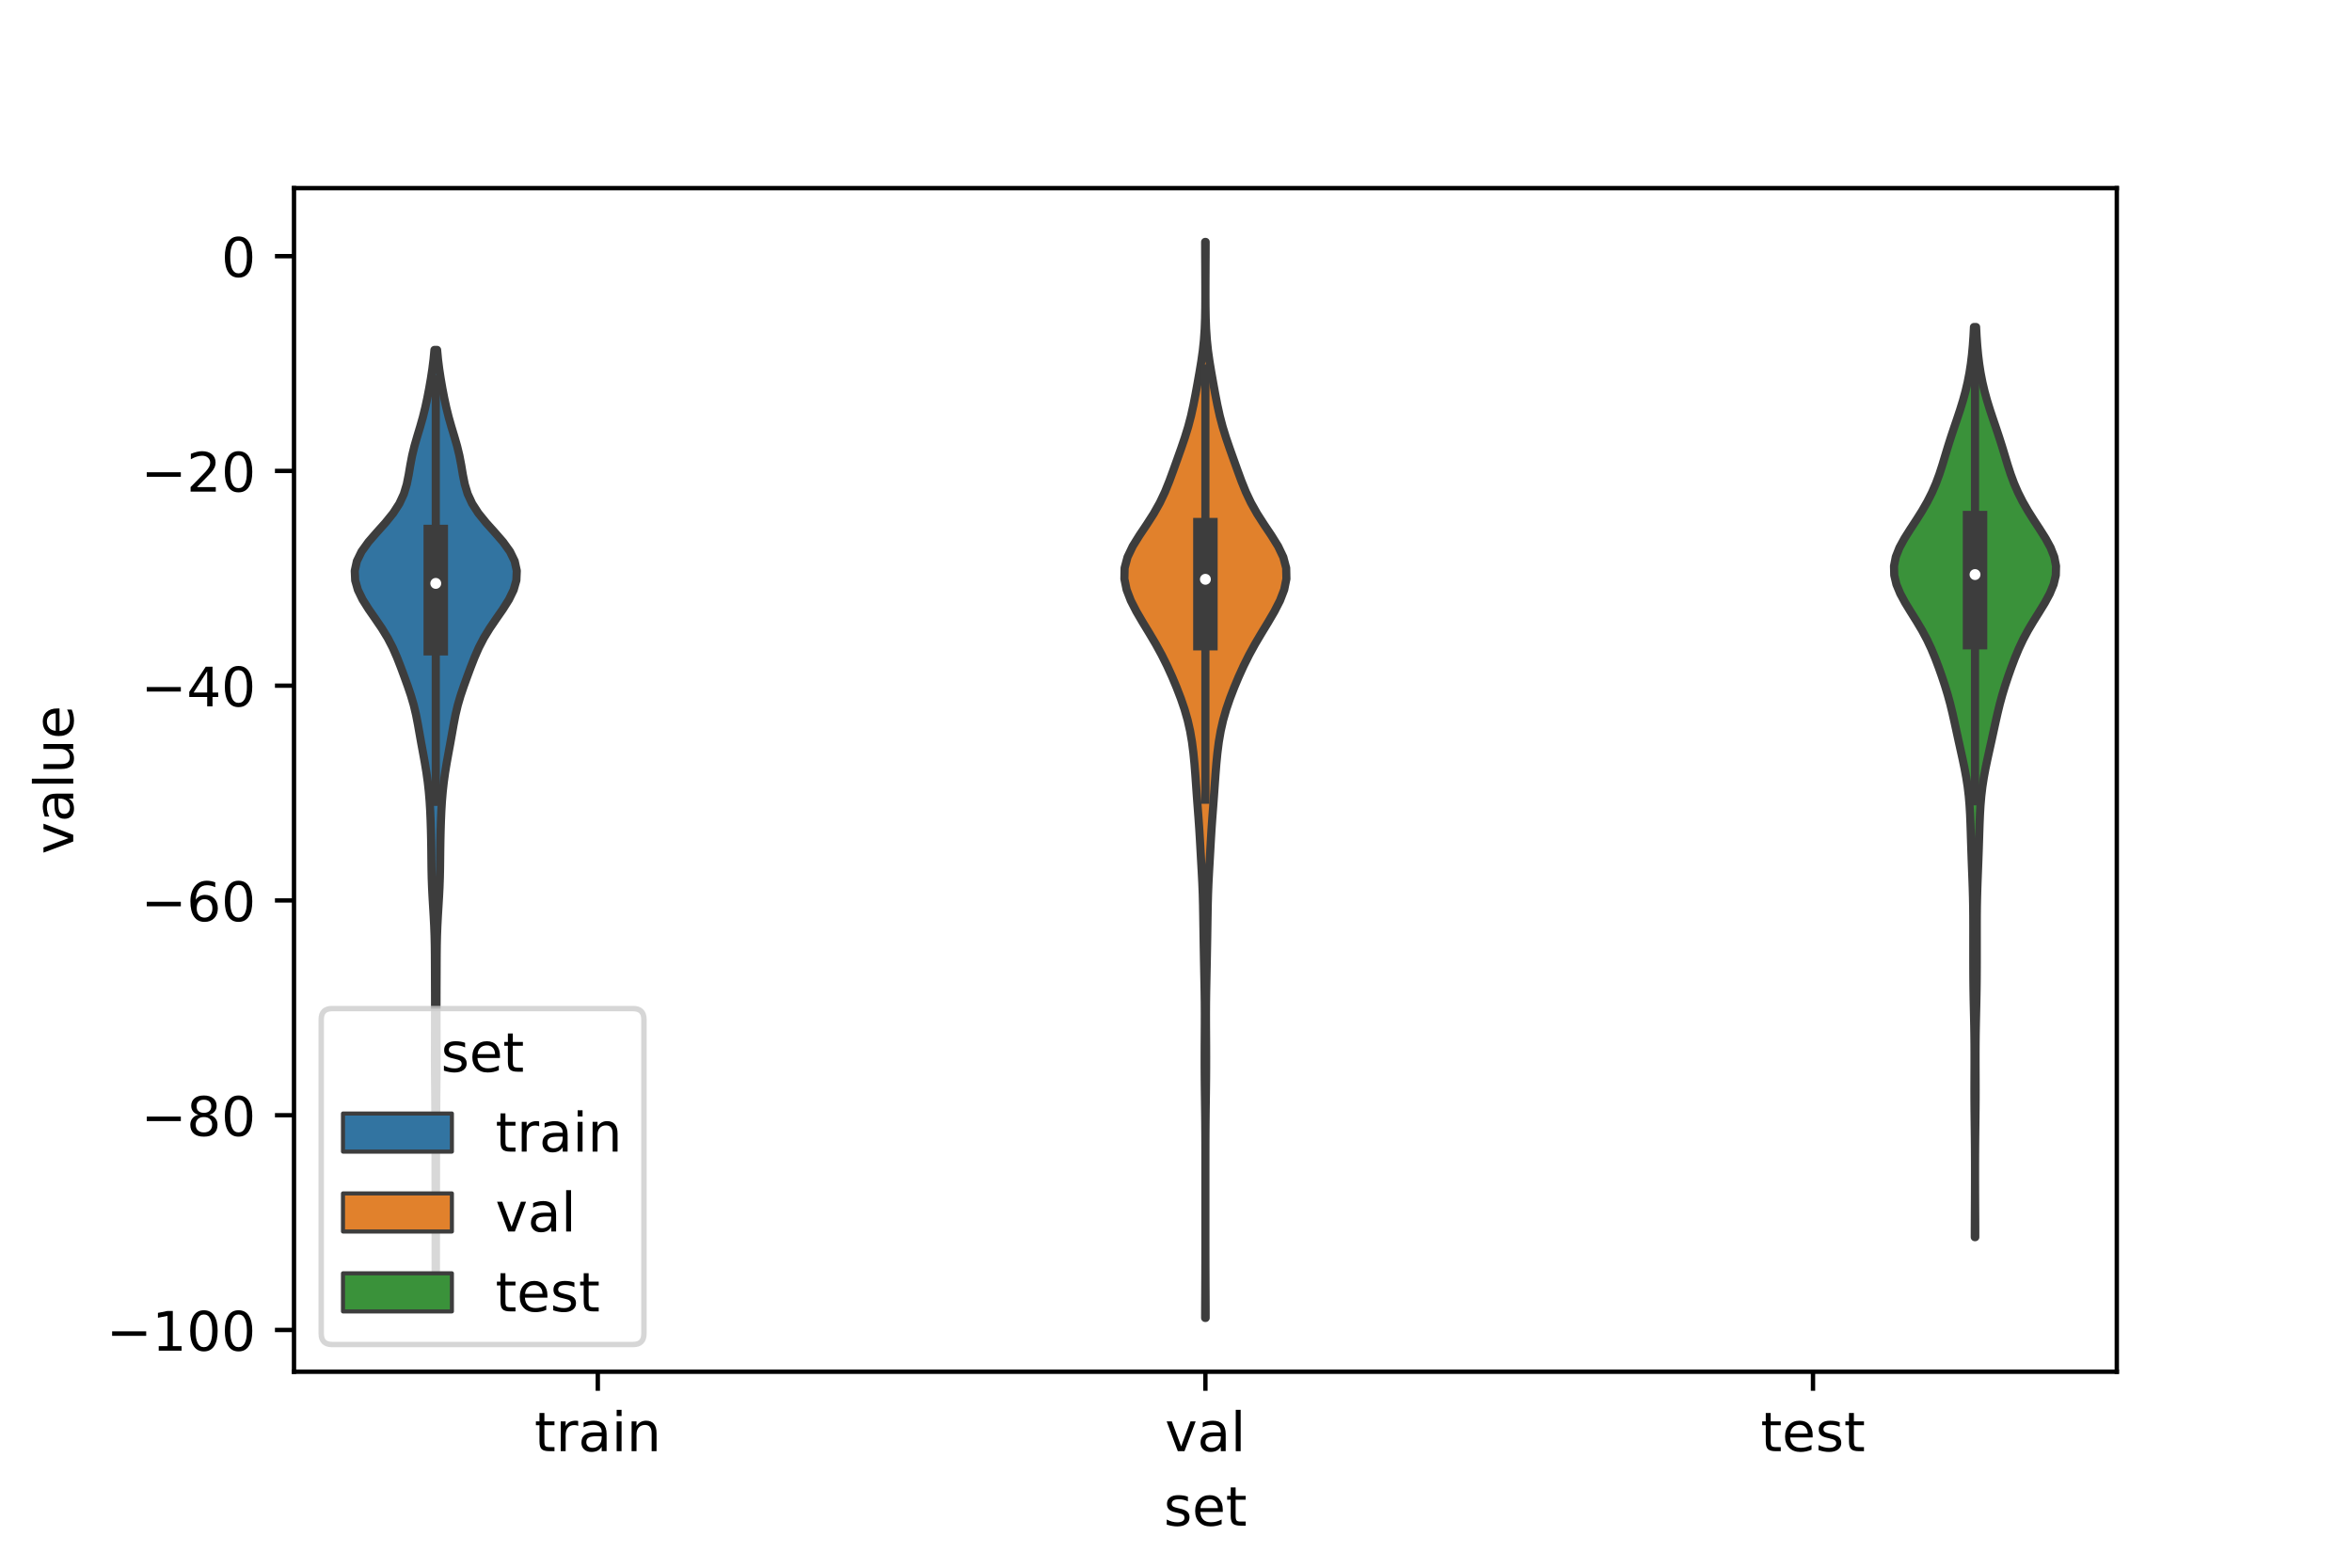 <?xml version="1.0" encoding="utf-8" standalone="no"?>
<!DOCTYPE svg PUBLIC "-//W3C//DTD SVG 1.1//EN"
  "http://www.w3.org/Graphics/SVG/1.1/DTD/svg11.dtd">
<!-- Created with matplotlib (https://matplotlib.org/) -->
<svg height="288pt" version="1.1" viewBox="0 0 432 288" width="432pt" xmlns="http://www.w3.org/2000/svg" xmlns:xlink="http://www.w3.org/1999/xlink">
 <defs>
  <style type="text/css">*{stroke-linecap:butt;stroke-linejoin:round;}</style>
 </defs>
 <g id="figure_1">
  <g id="patch_1">
   <path d="M 0 288 
L 432 288 
L 432 0 
L 0 0 
z
" style="fill:#ffffff;"/>
  </g>
  <g id="axes_1">
   <g id="patch_2">
    <path d="M 54 252 
L 388.8 252 
L 388.8 34.56 
L 54 34.56 
z
" style="fill:#ffffff;"/>
   </g>
   <g id="PolyCollection_1">
    <defs>
     <path d="M 80.059 -49.1 
L 80.021 -49.1 
L 80.02 -50.863 
L 80.018 -52.627 
L 80.015 -54.391 
L 80.011 -56.155 
L 80.007 -57.919 
L 80.007 -59.682 
L 80.01 -61.446 
L 80.015 -63.21 
L 80.017 -64.974 
L 80.014 -66.738 
L 80.007 -68.501 
L 79.999 -70.265 
L 79.994 -72.029 
L 79.992 -73.793 
L 79.993 -75.557 
L 79.994 -77.32 
L 79.989 -79.084 
L 79.98 -80.848 
L 79.968 -82.612 
L 79.956 -84.376 
L 79.943 -86.139 
L 79.928 -87.903 
L 79.911 -89.667 
L 79.896 -91.431 
L 79.889 -93.195 
L 79.891 -94.958 
L 79.897 -96.722 
L 79.903 -98.486 
L 79.906 -100.25 
L 79.908 -102.013 
L 79.908 -103.777 
L 79.905 -105.541 
L 79.898 -107.305 
L 79.89 -109.069 
L 79.884 -110.832 
L 79.875 -112.596 
L 79.856 -114.36 
L 79.815 -116.124 
L 79.748 -117.888 
L 79.657 -119.651 
L 79.552 -121.415 
L 79.447 -123.179 
L 79.357 -124.943 
L 79.293 -126.707 
L 79.255 -128.47 
L 79.234 -130.234 
L 79.215 -131.998 
L 79.187 -133.762 
L 79.146 -135.526 
L 79.09 -137.289 
L 79.015 -139.053 
L 78.909 -140.817 
L 78.761 -142.581 
L 78.566 -144.345 
L 78.32 -146.108 
L 78.03 -147.872 
L 77.711 -149.636 
L 77.385 -151.4 
L 77.071 -153.163 
L 76.759 -154.927 
L 76.416 -156.691 
L 75.997 -158.455 
L 75.48 -160.219 
L 74.884 -161.982 
L 74.246 -163.746 
L 73.59 -165.51 
L 72.9 -167.274 
L 72.125 -169.038 
L 71.212 -170.801 
L 70.135 -172.565 
L 68.933 -174.329 
L 67.707 -176.093 
L 66.597 -177.857 
L 65.739 -179.62 
L 65.238 -181.384 
L 65.16 -183.148 
L 65.547 -184.912 
L 66.406 -186.676 
L 67.677 -188.439 
L 69.212 -190.203 
L 70.795 -191.967 
L 72.223 -193.731 
L 73.363 -195.495 
L 74.177 -197.258 
L 74.711 -199.022 
L 75.067 -200.786 
L 75.363 -202.55 
L 75.7 -204.313 
L 76.129 -206.077 
L 76.639 -207.841 
L 77.172 -209.605 
L 77.67 -211.369 
L 78.108 -213.132 
L 78.489 -214.896 
L 78.829 -216.66 
L 79.135 -218.424 
L 79.404 -220.188 
L 79.627 -221.951 
L 79.795 -223.715 
L 80.285 -223.715 
L 80.285 -223.715 
L 80.453 -221.951 
L 80.676 -220.188 
L 80.945 -218.424 
L 81.251 -216.66 
L 81.591 -214.896 
L 81.972 -213.132 
L 82.41 -211.369 
L 82.908 -209.605 
L 83.441 -207.841 
L 83.951 -206.077 
L 84.38 -204.313 
L 84.717 -202.55 
L 85.013 -200.786 
L 85.369 -199.022 
L 85.903 -197.258 
L 86.717 -195.495 
L 87.857 -193.731 
L 89.285 -191.967 
L 90.868 -190.203 
L 92.403 -188.439 
L 93.674 -186.676 
L 94.533 -184.912 
L 94.92 -183.148 
L 94.842 -181.384 
L 94.341 -179.62 
L 93.483 -177.857 
L 92.373 -176.093 
L 91.147 -174.329 
L 89.945 -172.565 
L 88.868 -170.801 
L 87.955 -169.038 
L 87.18 -167.274 
L 86.49 -165.51 
L 85.834 -163.746 
L 85.196 -161.982 
L 84.6 -160.219 
L 84.083 -158.455 
L 83.664 -156.691 
L 83.321 -154.927 
L 83.009 -153.163 
L 82.695 -151.4 
L 82.369 -149.636 
L 82.05 -147.872 
L 81.76 -146.108 
L 81.514 -144.345 
L 81.319 -142.581 
L 81.171 -140.817 
L 81.065 -139.053 
L 80.99 -137.289 
L 80.934 -135.526 
L 80.893 -133.762 
L 80.865 -131.998 
L 80.846 -130.234 
L 80.825 -128.47 
L 80.787 -126.707 
L 80.723 -124.943 
L 80.633 -123.179 
L 80.528 -121.415 
L 80.423 -119.651 
L 80.332 -117.888 
L 80.265 -116.124 
L 80.224 -114.36 
L 80.205 -112.596 
L 80.196 -110.832 
L 80.19 -109.069 
L 80.182 -107.305 
L 80.175 -105.541 
L 80.172 -103.777 
L 80.172 -102.013 
L 80.174 -100.25 
L 80.177 -98.486 
L 80.183 -96.722 
L 80.189 -94.958 
L 80.191 -93.195 
L 80.184 -91.431 
L 80.169 -89.667 
L 80.152 -87.903 
L 80.137 -86.139 
L 80.124 -84.376 
L 80.112 -82.612 
L 80.1 -80.848 
L 80.091 -79.084 
L 80.086 -77.32 
L 80.087 -75.557 
L 80.088 -73.793 
L 80.086 -72.029 
L 80.081 -70.265 
L 80.073 -68.501 
L 80.066 -66.738 
L 80.063 -64.974 
L 80.065 -63.21 
L 80.07 -61.446 
L 80.073 -59.682 
L 80.073 -57.919 
L 80.069 -56.155 
L 80.065 -54.391 
L 80.062 -52.627 
L 80.06 -50.863 
L 80.059 -49.1 
z
" id="m4ecce76f46" style="stroke:#3d3d3d;stroke-width:1.5;"/>
    </defs>
    <g clip-path="url(#pe519d56ead)">
     <use style="fill:#3274a1;stroke:#3d3d3d;stroke-width:1.5;" x="0" xlink:href="#m4ecce76f46" y="288"/>
    </g>
   </g>
   <g id="PolyCollection_2">
    <defs>
     <path d="M 221.445 -45.884 
L 221.355 -45.884 
L 221.358 -47.88 
L 221.368 -49.877 
L 221.379 -51.874 
L 221.388 -53.87 
L 221.394 -55.867 
L 221.398 -57.864 
L 221.399 -59.86 
L 221.4 -61.857 
L 221.4 -63.854 
L 221.4 -65.851 
L 221.4 -67.847 
L 221.4 -69.844 
L 221.4 -71.841 
L 221.399 -73.837 
L 221.398 -75.834 
L 221.395 -77.831 
L 221.387 -79.827 
L 221.373 -81.824 
L 221.352 -83.821 
L 221.326 -85.818 
L 221.299 -87.814 
L 221.278 -89.811 
L 221.266 -91.808 
L 221.263 -93.804 
L 221.268 -95.801 
L 221.279 -97.798 
L 221.291 -99.794 
L 221.295 -101.791 
L 221.284 -103.788 
L 221.256 -105.784 
L 221.218 -107.781 
L 221.177 -109.778 
L 221.138 -111.775 
L 221.101 -113.771 
L 221.066 -115.768 
L 221.034 -117.765 
L 221.003 -119.761 
L 220.968 -121.758 
L 220.915 -123.755 
L 220.835 -125.751 
L 220.732 -127.748 
L 220.618 -129.745 
L 220.505 -131.741 
L 220.392 -133.738 
L 220.27 -135.735 
L 220.13 -137.732 
L 219.979 -139.728 
L 219.83 -141.725 
L 219.688 -143.722 
L 219.546 -145.718 
L 219.387 -147.715 
L 219.191 -149.712 
L 218.936 -151.708 
L 218.594 -153.705 
L 218.142 -155.702 
L 217.568 -157.699 
L 216.885 -159.695 
L 216.117 -161.692 
L 215.281 -163.689 
L 214.374 -165.685 
L 213.379 -167.682 
L 212.285 -169.679 
L 211.104 -171.675 
L 209.888 -173.672 
L 208.72 -175.669 
L 207.698 -177.665 
L 206.929 -179.662 
L 206.52 -181.659 
L 206.563 -183.656 
L 207.092 -185.652 
L 208.047 -187.649 
L 209.286 -189.646 
L 210.626 -191.642 
L 211.907 -193.639 
L 213.031 -195.636 
L 213.976 -197.632 
L 214.782 -199.629 
L 215.516 -201.626 
L 216.231 -203.622 
L 216.942 -205.619 
L 217.624 -207.616 
L 218.239 -209.613 
L 218.764 -211.609 
L 219.205 -213.606 
L 219.593 -215.603 
L 219.958 -217.599 
L 220.312 -219.596 
L 220.643 -221.593 
L 220.925 -223.589 
L 221.134 -225.586 
L 221.269 -227.583 
L 221.343 -229.58 
L 221.377 -231.576 
L 221.388 -233.573 
L 221.386 -235.57 
L 221.378 -237.566 
L 221.368 -239.563 
L 221.358 -241.56 
L 221.355 -243.556 
L 221.445 -243.556 
L 221.445 -243.556 
L 221.442 -241.56 
L 221.432 -239.563 
L 221.422 -237.566 
L 221.414 -235.57 
L 221.412 -233.573 
L 221.423 -231.576 
L 221.457 -229.58 
L 221.531 -227.583 
L 221.666 -225.586 
L 221.875 -223.589 
L 222.157 -221.593 
L 222.488 -219.596 
L 222.842 -217.599 
L 223.207 -215.603 
L 223.595 -213.606 
L 224.036 -211.609 
L 224.561 -209.613 
L 225.176 -207.616 
L 225.858 -205.619 
L 226.569 -203.622 
L 227.284 -201.626 
L 228.018 -199.629 
L 228.824 -197.632 
L 229.769 -195.636 
L 230.893 -193.639 
L 232.174 -191.642 
L 233.514 -189.646 
L 234.753 -187.649 
L 235.708 -185.652 
L 236.237 -183.656 
L 236.28 -181.659 
L 235.871 -179.662 
L 235.102 -177.665 
L 234.08 -175.669 
L 232.912 -173.672 
L 231.696 -171.675 
L 230.515 -169.679 
L 229.421 -167.682 
L 228.426 -165.685 
L 227.519 -163.689 
L 226.683 -161.692 
L 225.915 -159.695 
L 225.232 -157.699 
L 224.658 -155.702 
L 224.206 -153.705 
L 223.864 -151.708 
L 223.609 -149.712 
L 223.413 -147.715 
L 223.254 -145.718 
L 223.112 -143.722 
L 222.97 -141.725 
L 222.821 -139.728 
L 222.67 -137.732 
L 222.53 -135.735 
L 222.408 -133.738 
L 222.295 -131.741 
L 222.182 -129.745 
L 222.068 -127.748 
L 221.965 -125.751 
L 221.885 -123.755 
L 221.832 -121.758 
L 221.797 -119.761 
L 221.766 -117.765 
L 221.734 -115.768 
L 221.699 -113.771 
L 221.662 -111.775 
L 221.623 -109.778 
L 221.582 -107.781 
L 221.544 -105.784 
L 221.516 -103.788 
L 221.505 -101.791 
L 221.509 -99.794 
L 221.521 -97.798 
L 221.532 -95.801 
L 221.537 -93.804 
L 221.534 -91.808 
L 221.522 -89.811 
L 221.501 -87.814 
L 221.474 -85.818 
L 221.448 -83.821 
L 221.427 -81.824 
L 221.413 -79.827 
L 221.405 -77.831 
L 221.402 -75.834 
L 221.401 -73.837 
L 221.4 -71.841 
L 221.4 -69.844 
L 221.4 -67.847 
L 221.4 -65.851 
L 221.4 -63.854 
L 221.4 -61.857 
L 221.401 -59.86 
L 221.402 -57.864 
L 221.406 -55.867 
L 221.412 -53.87 
L 221.421 -51.874 
L 221.432 -49.877 
L 221.442 -47.88 
L 221.445 -45.884 
z
" id="m92829f8b0b" style="stroke:#3d3d3d;stroke-width:1.5;"/>
    </defs>
    <g clip-path="url(#pe519d56ead)">
     <use style="fill:#e1812c;stroke:#3d3d3d;stroke-width:1.5;" x="0" xlink:href="#m92829f8b0b" y="288"/>
    </g>
   </g>
   <g id="PolyCollection_3">
    <defs>
     <path d="M 362.805 -60.724 
L 362.715 -60.724 
L 362.717 -62.413 
L 362.724 -64.101 
L 362.733 -65.79 
L 362.742 -67.479 
L 362.749 -69.168 
L 362.754 -70.857 
L 362.755 -72.546 
L 362.754 -74.235 
L 362.748 -75.924 
L 362.738 -77.612 
L 362.723 -79.301 
L 362.704 -80.99 
L 362.684 -82.679 
L 362.666 -84.368 
L 362.655 -86.057 
L 362.651 -87.746 
L 362.655 -89.435 
L 362.661 -91.124 
L 362.666 -92.812 
L 362.667 -94.501 
L 362.659 -96.19 
L 362.642 -97.879 
L 362.614 -99.568 
L 362.578 -101.257 
L 362.539 -102.946 
L 362.503 -104.635 
L 362.474 -106.323 
L 362.454 -108.012 
L 362.444 -109.701 
L 362.439 -111.39 
L 362.438 -113.079 
L 362.439 -114.768 
L 362.441 -116.457 
L 362.441 -118.146 
L 362.435 -119.834 
L 362.417 -121.523 
L 362.383 -123.212 
L 362.335 -124.901 
L 362.275 -126.59 
L 362.21 -128.279 
L 362.146 -129.968 
L 362.086 -131.657 
L 362.031 -133.346 
L 361.978 -135.034 
L 361.921 -136.723 
L 361.851 -138.412 
L 361.752 -140.101 
L 361.608 -141.79 
L 361.408 -143.479 
L 361.147 -145.168 
L 360.832 -146.857 
L 360.48 -148.545 
L 360.108 -150.234 
L 359.733 -151.923 
L 359.364 -153.612 
L 358.997 -155.301 
L 358.617 -156.99 
L 358.205 -158.679 
L 357.744 -160.368 
L 357.23 -162.056 
L 356.669 -163.745 
L 356.071 -165.434 
L 355.432 -167.123 
L 354.731 -168.812 
L 353.938 -170.501 
L 353.034 -172.19 
L 352.029 -173.879 
L 350.971 -175.567 
L 349.938 -177.256 
L 349.025 -178.945 
L 348.325 -180.634 
L 347.924 -182.323 
L 347.88 -184.012 
L 348.21 -185.701 
L 348.877 -187.39 
L 349.799 -189.079 
L 350.865 -190.767 
L 351.971 -192.456 
L 353.035 -194.145 
L 354.006 -195.834 
L 354.86 -197.523 
L 355.593 -199.212 
L 356.218 -200.901 
L 356.766 -202.59 
L 357.276 -204.278 
L 357.787 -205.967 
L 358.323 -207.656 
L 358.886 -209.345 
L 359.46 -211.034 
L 360.022 -212.723 
L 360.544 -214.412 
L 361.008 -216.101 
L 361.405 -217.789 
L 361.733 -219.478 
L 361.995 -221.167 
L 362.199 -222.856 
L 362.356 -224.545 
L 362.475 -226.234 
L 362.564 -227.923 
L 362.956 -227.923 
L 362.956 -227.923 
L 363.045 -226.234 
L 363.164 -224.545 
L 363.321 -222.856 
L 363.525 -221.167 
L 363.787 -219.478 
L 364.115 -217.789 
L 364.512 -216.101 
L 364.976 -214.412 
L 365.498 -212.723 
L 366.06 -211.034 
L 366.634 -209.345 
L 367.197 -207.656 
L 367.733 -205.967 
L 368.244 -204.278 
L 368.754 -202.59 
L 369.302 -200.901 
L 369.927 -199.212 
L 370.66 -197.523 
L 371.514 -195.834 
L 372.485 -194.145 
L 373.549 -192.456 
L 374.655 -190.767 
L 375.721 -189.079 
L 376.643 -187.39 
L 377.31 -185.701 
L 377.64 -184.012 
L 377.596 -182.323 
L 377.195 -180.634 
L 376.495 -178.945 
L 375.582 -177.256 
L 374.549 -175.567 
L 373.491 -173.879 
L 372.486 -172.19 
L 371.582 -170.501 
L 370.789 -168.812 
L 370.088 -167.123 
L 369.449 -165.434 
L 368.851 -163.745 
L 368.29 -162.056 
L 367.776 -160.368 
L 367.315 -158.679 
L 366.903 -156.99 
L 366.523 -155.301 
L 366.156 -153.612 
L 365.787 -151.923 
L 365.412 -150.234 
L 365.04 -148.545 
L 364.688 -146.857 
L 364.373 -145.168 
L 364.112 -143.479 
L 363.912 -141.79 
L 363.768 -140.101 
L 363.669 -138.412 
L 363.599 -136.723 
L 363.542 -135.034 
L 363.489 -133.346 
L 363.434 -131.657 
L 363.374 -129.968 
L 363.31 -128.279 
L 363.245 -126.59 
L 363.185 -124.901 
L 363.137 -123.212 
L 363.103 -121.523 
L 363.085 -119.834 
L 363.079 -118.146 
L 363.079 -116.457 
L 363.081 -114.768 
L 363.082 -113.079 
L 363.081 -111.39 
L 363.076 -109.701 
L 363.066 -108.012 
L 363.046 -106.323 
L 363.017 -104.635 
L 362.981 -102.946 
L 362.942 -101.257 
L 362.906 -99.568 
L 362.878 -97.879 
L 362.861 -96.19 
L 362.853 -94.501 
L 362.854 -92.812 
L 362.859 -91.124 
L 362.865 -89.435 
L 362.869 -87.746 
L 362.865 -86.057 
L 362.854 -84.368 
L 362.836 -82.679 
L 362.816 -80.99 
L 362.797 -79.301 
L 362.782 -77.612 
L 362.772 -75.924 
L 362.766 -74.235 
L 362.765 -72.546 
L 362.766 -70.857 
L 362.771 -69.168 
L 362.778 -67.479 
L 362.787 -65.79 
L 362.796 -64.101 
L 362.803 -62.413 
L 362.805 -60.724 
z
" id="m6da9d72d1d" style="stroke:#3d3d3d;stroke-width:1.5;"/>
    </defs>
    <g clip-path="url(#pe519d56ead)">
     <use style="fill:#3a923a;stroke:#3d3d3d;stroke-width:1.5;" x="0" xlink:href="#m6da9d72d1d" y="288"/>
    </g>
   </g>
   <g id="patch_3">
    <path clip-path="url(#pe519d56ead)" d="M 109.8 47.059 
L 109.8 47.059 
L 109.8 47.059 
L 109.8 47.059 
z
" style="fill:#3274a1;stroke:#3d3d3d;stroke-linejoin:miter;stroke-width:0.75;"/>
   </g>
   <g id="patch_4">
    <path clip-path="url(#pe519d56ead)" d="M 109.8 47.059 
L 109.8 47.059 
L 109.8 47.059 
L 109.8 47.059 
z
" style="fill:#e1812c;stroke:#3d3d3d;stroke-linejoin:miter;stroke-width:0.75;"/>
   </g>
   <g id="patch_5">
    <path clip-path="url(#pe519d56ead)" d="M 109.8 47.059 
L 109.8 47.059 
L 109.8 47.059 
L 109.8 47.059 
z
" style="fill:#3a923a;stroke:#3d3d3d;stroke-linejoin:miter;stroke-width:0.75;"/>
   </g>
   <g id="matplotlib.axis_1">
    <g id="xtick_1">
     <g id="line2d_1">
      <defs>
       <path d="M 0 0 
L 0 3.5 
" id="m90c6916047" style="stroke:#000000;stroke-width:0.8;"/>
      </defs>
      <g>
       <use style="stroke:#000000;stroke-width:0.8;" x="109.8" xlink:href="#m90c6916047" y="252"/>
      </g>
     </g>
     <g id="text_1">
      <!-- train -->
      <g transform="translate(98.162 266.598)scale(0.1 -0.1)">
       <defs>
        <path d="M 18.312 70.219 
L 18.312 54.688 
L 36.812 54.688 
L 36.812 47.703 
L 18.312 47.703 
L 18.312 18.016 
Q 18.312 11.328 20.141 9.422 
Q 21.969 7.516 27.594 7.516 
L 36.812 7.516 
L 36.812 0 
L 27.594 0 
Q 17.188 0 13.234 3.875 
Q 9.281 7.766 9.281 18.016 
L 9.281 47.703 
L 2.688 47.703 
L 2.688 54.688 
L 9.281 54.688 
L 9.281 70.219 
z
" id="DejaVuSans-116"/>
        <path d="M 41.109 46.297 
Q 39.594 47.172 37.812 47.578 
Q 36.031 48 33.891 48 
Q 26.266 48 22.188 43.047 
Q 18.109 38.094 18.109 28.812 
L 18.109 0 
L 9.078 0 
L 9.078 54.688 
L 18.109 54.688 
L 18.109 46.188 
Q 20.953 51.172 25.484 53.578 
Q 30.031 56 36.531 56 
Q 37.453 56 38.578 55.875 
Q 39.703 55.766 41.062 55.516 
z
" id="DejaVuSans-114"/>
        <path d="M 34.281 27.484 
Q 23.391 27.484 19.188 25 
Q 14.984 22.516 14.984 16.5 
Q 14.984 11.719 18.141 8.906 
Q 21.297 6.109 26.703 6.109 
Q 34.188 6.109 38.703 11.406 
Q 43.219 16.703 43.219 25.484 
L 43.219 27.484 
z
M 52.203 31.203 
L 52.203 0 
L 43.219 0 
L 43.219 8.297 
Q 40.141 3.328 35.547 0.953 
Q 30.953 -1.422 24.312 -1.422 
Q 15.922 -1.422 10.953 3.297 
Q 6 8.016 6 15.922 
Q 6 25.141 12.172 29.828 
Q 18.359 34.516 30.609 34.516 
L 43.219 34.516 
L 43.219 35.406 
Q 43.219 41.609 39.141 45 
Q 35.062 48.391 27.688 48.391 
Q 23 48.391 18.547 47.266 
Q 14.109 46.141 10.016 43.891 
L 10.016 52.203 
Q 14.938 54.109 19.578 55.047 
Q 24.219 56 28.609 56 
Q 40.484 56 46.344 49.844 
Q 52.203 43.703 52.203 31.203 
z
" id="DejaVuSans-97"/>
        <path d="M 9.422 54.688 
L 18.406 54.688 
L 18.406 0 
L 9.422 0 
z
M 9.422 75.984 
L 18.406 75.984 
L 18.406 64.594 
L 9.422 64.594 
z
" id="DejaVuSans-105"/>
        <path d="M 54.891 33.016 
L 54.891 0 
L 45.906 0 
L 45.906 32.719 
Q 45.906 40.484 42.875 44.328 
Q 39.844 48.188 33.797 48.188 
Q 26.516 48.188 22.312 43.547 
Q 18.109 38.922 18.109 30.906 
L 18.109 0 
L 9.078 0 
L 9.078 54.688 
L 18.109 54.688 
L 18.109 46.188 
Q 21.344 51.125 25.703 53.562 
Q 30.078 56 35.797 56 
Q 45.219 56 50.047 50.172 
Q 54.891 44.344 54.891 33.016 
z
" id="DejaVuSans-110"/>
       </defs>
       <use xlink:href="#DejaVuSans-116"/>
       <use x="39.209" xlink:href="#DejaVuSans-114"/>
       <use x="80.322" xlink:href="#DejaVuSans-97"/>
       <use x="141.602" xlink:href="#DejaVuSans-105"/>
       <use x="169.385" xlink:href="#DejaVuSans-110"/>
      </g>
     </g>
    </g>
    <g id="xtick_2">
     <g id="line2d_2">
      <g>
       <use style="stroke:#000000;stroke-width:0.8;" x="221.4" xlink:href="#m90c6916047" y="252"/>
      </g>
     </g>
     <g id="text_2">
      <!-- val -->
      <g transform="translate(213.988 266.598)scale(0.1 -0.1)">
       <defs>
        <path d="M 2.984 54.688 
L 12.5 54.688 
L 29.594 8.797 
L 46.688 54.688 
L 56.203 54.688 
L 35.688 0 
L 23.484 0 
z
" id="DejaVuSans-118"/>
        <path d="M 9.422 75.984 
L 18.406 75.984 
L 18.406 0 
L 9.422 0 
z
" id="DejaVuSans-108"/>
       </defs>
       <use xlink:href="#DejaVuSans-118"/>
       <use x="59.18" xlink:href="#DejaVuSans-97"/>
       <use x="120.459" xlink:href="#DejaVuSans-108"/>
      </g>
     </g>
    </g>
    <g id="xtick_3">
     <g id="line2d_3">
      <g>
       <use style="stroke:#000000;stroke-width:0.8;" x="333" xlink:href="#m90c6916047" y="252"/>
      </g>
     </g>
     <g id="text_3">
      <!-- test -->
      <g transform="translate(323.398 266.598)scale(0.1 -0.1)">
       <defs>
        <path d="M 56.203 29.594 
L 56.203 25.203 
L 14.891 25.203 
Q 15.484 15.922 20.484 11.062 
Q 25.484 6.203 34.422 6.203 
Q 39.594 6.203 44.453 7.469 
Q 49.312 8.734 54.109 11.281 
L 54.109 2.781 
Q 49.266 0.734 44.188 -0.344 
Q 39.109 -1.422 33.891 -1.422 
Q 20.797 -1.422 13.156 6.188 
Q 5.516 13.812 5.516 26.812 
Q 5.516 40.234 12.766 48.109 
Q 20.016 56 32.328 56 
Q 43.359 56 49.781 48.891 
Q 56.203 41.797 56.203 29.594 
z
M 47.219 32.234 
Q 47.125 39.594 43.094 43.984 
Q 39.062 48.391 32.422 48.391 
Q 24.906 48.391 20.391 44.141 
Q 15.875 39.891 15.188 32.172 
z
" id="DejaVuSans-101"/>
        <path d="M 44.281 53.078 
L 44.281 44.578 
Q 40.484 46.531 36.375 47.5 
Q 32.281 48.484 27.875 48.484 
Q 21.188 48.484 17.844 46.438 
Q 14.5 44.391 14.5 40.281 
Q 14.5 37.156 16.891 35.375 
Q 19.281 33.594 26.516 31.984 
L 29.594 31.297 
Q 39.156 29.25 43.188 25.516 
Q 47.219 21.781 47.219 15.094 
Q 47.219 7.469 41.188 3.016 
Q 35.156 -1.422 24.609 -1.422 
Q 20.219 -1.422 15.453 -0.562 
Q 10.688 0.297 5.422 2 
L 5.422 11.281 
Q 10.406 8.688 15.234 7.391 
Q 20.062 6.109 24.812 6.109 
Q 31.156 6.109 34.562 8.281 
Q 37.984 10.453 37.984 14.406 
Q 37.984 18.062 35.516 20.016 
Q 33.062 21.969 24.703 23.781 
L 21.578 24.516 
Q 13.234 26.266 9.516 29.906 
Q 5.812 33.547 5.812 39.891 
Q 5.812 47.609 11.281 51.797 
Q 16.75 56 26.812 56 
Q 31.781 56 36.172 55.266 
Q 40.578 54.547 44.281 53.078 
z
" id="DejaVuSans-115"/>
       </defs>
       <use xlink:href="#DejaVuSans-116"/>
       <use x="39.209" xlink:href="#DejaVuSans-101"/>
       <use x="100.732" xlink:href="#DejaVuSans-115"/>
       <use x="152.832" xlink:href="#DejaVuSans-116"/>
      </g>
     </g>
    </g>
    <g id="text_4">
     <!-- set -->
     <g transform="translate(213.759 280.277)scale(0.1 -0.1)">
      <use xlink:href="#DejaVuSans-115"/>
      <use x="52.1" xlink:href="#DejaVuSans-101"/>
      <use x="113.623" xlink:href="#DejaVuSans-116"/>
     </g>
    </g>
   </g>
   <g id="matplotlib.axis_2">
    <g id="ytick_1">
     <g id="line2d_4">
      <defs>
       <path d="M 0 0 
L -3.5 0 
" id="ma3c7b4f219" style="stroke:#000000;stroke-width:0.8;"/>
      </defs>
      <g>
       <use style="stroke:#000000;stroke-width:0.8;" x="54" xlink:href="#ma3c7b4f219" y="244.329"/>
      </g>
     </g>
     <g id="text_5">
      <!-- −100 -->
      <g transform="translate(19.533 248.128)scale(0.1 -0.1)">
       <defs>
        <path d="M 10.594 35.5 
L 73.188 35.5 
L 73.188 27.203 
L 10.594 27.203 
z
" id="DejaVuSans-8722"/>
        <path d="M 12.406 8.297 
L 28.516 8.297 
L 28.516 63.922 
L 10.984 60.406 
L 10.984 69.391 
L 28.422 72.906 
L 38.281 72.906 
L 38.281 8.297 
L 54.391 8.297 
L 54.391 0 
L 12.406 0 
z
" id="DejaVuSans-49"/>
        <path d="M 31.781 66.406 
Q 24.172 66.406 20.328 58.906 
Q 16.5 51.422 16.5 36.375 
Q 16.5 21.391 20.328 13.891 
Q 24.172 6.391 31.781 6.391 
Q 39.453 6.391 43.281 13.891 
Q 47.125 21.391 47.125 36.375 
Q 47.125 51.422 43.281 58.906 
Q 39.453 66.406 31.781 66.406 
z
M 31.781 74.219 
Q 44.047 74.219 50.516 64.516 
Q 56.984 54.828 56.984 36.375 
Q 56.984 17.969 50.516 8.266 
Q 44.047 -1.422 31.781 -1.422 
Q 19.531 -1.422 13.062 8.266 
Q 6.594 17.969 6.594 36.375 
Q 6.594 54.828 13.062 64.516 
Q 19.531 74.219 31.781 74.219 
z
" id="DejaVuSans-48"/>
       </defs>
       <use xlink:href="#DejaVuSans-8722"/>
       <use x="83.789" xlink:href="#DejaVuSans-49"/>
       <use x="147.412" xlink:href="#DejaVuSans-48"/>
       <use x="211.035" xlink:href="#DejaVuSans-48"/>
      </g>
     </g>
    </g>
    <g id="ytick_2">
     <g id="line2d_5">
      <g>
       <use style="stroke:#000000;stroke-width:0.8;" x="54" xlink:href="#ma3c7b4f219" y="204.875"/>
      </g>
     </g>
     <g id="text_6">
      <!-- −80 -->
      <g transform="translate(25.895 208.674)scale(0.1 -0.1)">
       <defs>
        <path d="M 31.781 34.625 
Q 24.75 34.625 20.719 30.859 
Q 16.703 27.094 16.703 20.516 
Q 16.703 13.922 20.719 10.156 
Q 24.75 6.391 31.781 6.391 
Q 38.812 6.391 42.859 10.172 
Q 46.922 13.969 46.922 20.516 
Q 46.922 27.094 42.891 30.859 
Q 38.875 34.625 31.781 34.625 
z
M 21.922 38.812 
Q 15.578 40.375 12.031 44.719 
Q 8.5 49.078 8.5 55.328 
Q 8.5 64.062 14.719 69.141 
Q 20.953 74.219 31.781 74.219 
Q 42.672 74.219 48.875 69.141 
Q 55.078 64.062 55.078 55.328 
Q 55.078 49.078 51.531 44.719 
Q 48 40.375 41.703 38.812 
Q 48.828 37.156 52.797 32.312 
Q 56.781 27.484 56.781 20.516 
Q 56.781 9.906 50.312 4.234 
Q 43.844 -1.422 31.781 -1.422 
Q 19.734 -1.422 13.25 4.234 
Q 6.781 9.906 6.781 20.516 
Q 6.781 27.484 10.781 32.312 
Q 14.797 37.156 21.922 38.812 
z
M 18.312 54.391 
Q 18.312 48.734 21.844 45.562 
Q 25.391 42.391 31.781 42.391 
Q 38.141 42.391 41.719 45.562 
Q 45.312 48.734 45.312 54.391 
Q 45.312 60.062 41.719 63.234 
Q 38.141 66.406 31.781 66.406 
Q 25.391 66.406 21.844 63.234 
Q 18.312 60.062 18.312 54.391 
z
" id="DejaVuSans-56"/>
       </defs>
       <use xlink:href="#DejaVuSans-8722"/>
       <use x="83.789" xlink:href="#DejaVuSans-56"/>
       <use x="147.412" xlink:href="#DejaVuSans-48"/>
      </g>
     </g>
    </g>
    <g id="ytick_3">
     <g id="line2d_6">
      <g>
       <use style="stroke:#000000;stroke-width:0.8;" x="54" xlink:href="#ma3c7b4f219" y="165.421"/>
      </g>
     </g>
     <g id="text_7">
      <!-- −60 -->
      <g transform="translate(25.895 169.22)scale(0.1 -0.1)">
       <defs>
        <path d="M 33.016 40.375 
Q 26.375 40.375 22.484 35.828 
Q 18.609 31.297 18.609 23.391 
Q 18.609 15.531 22.484 10.953 
Q 26.375 6.391 33.016 6.391 
Q 39.656 6.391 43.531 10.953 
Q 47.406 15.531 47.406 23.391 
Q 47.406 31.297 43.531 35.828 
Q 39.656 40.375 33.016 40.375 
z
M 52.594 71.297 
L 52.594 62.312 
Q 48.875 64.062 45.094 64.984 
Q 41.312 65.922 37.594 65.922 
Q 27.828 65.922 22.672 59.328 
Q 17.531 52.734 16.797 39.406 
Q 19.672 43.656 24.016 45.922 
Q 28.375 48.188 33.594 48.188 
Q 44.578 48.188 50.953 41.516 
Q 57.328 34.859 57.328 23.391 
Q 57.328 12.156 50.688 5.359 
Q 44.047 -1.422 33.016 -1.422 
Q 20.359 -1.422 13.672 8.266 
Q 6.984 17.969 6.984 36.375 
Q 6.984 53.656 15.188 63.938 
Q 23.391 74.219 37.203 74.219 
Q 40.922 74.219 44.703 73.484 
Q 48.484 72.75 52.594 71.297 
z
" id="DejaVuSans-54"/>
       </defs>
       <use xlink:href="#DejaVuSans-8722"/>
       <use x="83.789" xlink:href="#DejaVuSans-54"/>
       <use x="147.412" xlink:href="#DejaVuSans-48"/>
      </g>
     </g>
    </g>
    <g id="ytick_4">
     <g id="line2d_7">
      <g>
       <use style="stroke:#000000;stroke-width:0.8;" x="54" xlink:href="#ma3c7b4f219" y="125.967"/>
      </g>
     </g>
     <g id="text_8">
      <!-- −40 -->
      <g transform="translate(25.895 129.766)scale(0.1 -0.1)">
       <defs>
        <path d="M 37.797 64.312 
L 12.891 25.391 
L 37.797 25.391 
z
M 35.203 72.906 
L 47.609 72.906 
L 47.609 25.391 
L 58.016 25.391 
L 58.016 17.188 
L 47.609 17.188 
L 47.609 0 
L 37.797 0 
L 37.797 17.188 
L 4.891 17.188 
L 4.891 26.703 
z
" id="DejaVuSans-52"/>
       </defs>
       <use xlink:href="#DejaVuSans-8722"/>
       <use x="83.789" xlink:href="#DejaVuSans-52"/>
       <use x="147.412" xlink:href="#DejaVuSans-48"/>
      </g>
     </g>
    </g>
    <g id="ytick_5">
     <g id="line2d_8">
      <g>
       <use style="stroke:#000000;stroke-width:0.8;" x="54" xlink:href="#ma3c7b4f219" y="86.513"/>
      </g>
     </g>
     <g id="text_9">
      <!-- −20 -->
      <g transform="translate(25.895 90.312)scale(0.1 -0.1)">
       <defs>
        <path d="M 19.188 8.297 
L 53.609 8.297 
L 53.609 0 
L 7.328 0 
L 7.328 8.297 
Q 12.938 14.109 22.625 23.891 
Q 32.328 33.688 34.812 36.531 
Q 39.547 41.844 41.422 45.531 
Q 43.312 49.219 43.312 52.781 
Q 43.312 58.594 39.234 62.25 
Q 35.156 65.922 28.609 65.922 
Q 23.969 65.922 18.812 64.312 
Q 13.672 62.703 7.812 59.422 
L 7.812 69.391 
Q 13.766 71.781 18.938 73 
Q 24.125 74.219 28.422 74.219 
Q 39.75 74.219 46.484 68.547 
Q 53.219 62.891 53.219 53.422 
Q 53.219 48.922 51.531 44.891 
Q 49.859 40.875 45.406 35.406 
Q 44.188 33.984 37.641 27.219 
Q 31.109 20.453 19.188 8.297 
z
" id="DejaVuSans-50"/>
       </defs>
       <use xlink:href="#DejaVuSans-8722"/>
       <use x="83.789" xlink:href="#DejaVuSans-50"/>
       <use x="147.412" xlink:href="#DejaVuSans-48"/>
      </g>
     </g>
    </g>
    <g id="ytick_6">
     <g id="line2d_9">
      <g>
       <use style="stroke:#000000;stroke-width:0.8;" x="54" xlink:href="#ma3c7b4f219" y="47.059"/>
      </g>
     </g>
     <g id="text_10">
      <!-- 0 -->
      <g transform="translate(40.638 50.859)scale(0.1 -0.1)">
       <use xlink:href="#DejaVuSans-48"/>
      </g>
     </g>
    </g>
    <g id="text_11">
     <!-- value -->
     <g transform="translate(13.453 156.938)rotate(-90)scale(0.1 -0.1)">
      <defs>
       <path d="M 8.5 21.578 
L 8.5 54.688 
L 17.484 54.688 
L 17.484 21.922 
Q 17.484 14.156 20.5 10.266 
Q 23.531 6.391 29.594 6.391 
Q 36.859 6.391 41.078 11.031 
Q 45.312 15.672 45.312 23.688 
L 45.312 54.688 
L 54.297 54.688 
L 54.297 0 
L 45.312 0 
L 45.312 8.406 
Q 42.047 3.422 37.719 1 
Q 33.406 -1.422 27.688 -1.422 
Q 18.266 -1.422 13.375 4.438 
Q 8.5 10.297 8.5 21.578 
z
M 31.109 56 
z
" id="DejaVuSans-117"/>
      </defs>
      <use xlink:href="#DejaVuSans-118"/>
      <use x="59.18" xlink:href="#DejaVuSans-97"/>
      <use x="120.459" xlink:href="#DejaVuSans-108"/>
      <use x="148.242" xlink:href="#DejaVuSans-117"/>
      <use x="211.621" xlink:href="#DejaVuSans-101"/>
     </g>
    </g>
   </g>
   <g id="line2d_10">
    <path clip-path="url(#pe519d56ead)" d="M 80.04 147.31 
L 80.04 69.608 
" style="fill:none;stroke:#3d3d3d;stroke-linecap:square;stroke-width:1.5;"/>
   </g>
   <g id="line2d_11">
    <path clip-path="url(#pe519d56ead)" d="M 80.04 118.17 
L 80.04 98.65 
" style="fill:none;stroke:#3d3d3d;stroke-linecap:square;stroke-width:4.5;"/>
   </g>
   <g id="line2d_12">
    <path clip-path="url(#pe519d56ead)" d="M 221.4 146.916 
L 221.4 67.689 
" style="fill:none;stroke:#3d3d3d;stroke-linecap:square;stroke-width:1.5;"/>
   </g>
   <g id="line2d_13">
    <path clip-path="url(#pe519d56ead)" d="M 221.4 117.234 
L 221.4 97.39 
" style="fill:none;stroke:#3d3d3d;stroke-linecap:square;stroke-width:4.5;"/>
   </g>
   <g id="line2d_14">
    <path clip-path="url(#pe519d56ead)" d="M 362.76 147.2 
L 362.76 66.339 
" style="fill:none;stroke:#3d3d3d;stroke-linecap:square;stroke-width:1.5;"/>
   </g>
   <g id="line2d_15">
    <path clip-path="url(#pe519d56ead)" d="M 362.76 117.056 
L 362.76 96.107 
" style="fill:none;stroke:#3d3d3d;stroke-linecap:square;stroke-width:4.5;"/>
   </g>
   <g id="patch_6">
    <path d="M 54 252 
L 54 34.56 
" style="fill:none;stroke:#000000;stroke-linecap:square;stroke-linejoin:miter;stroke-width:0.8;"/>
   </g>
   <g id="patch_7">
    <path d="M 388.8 252 
L 388.8 34.56 
" style="fill:none;stroke:#000000;stroke-linecap:square;stroke-linejoin:miter;stroke-width:0.8;"/>
   </g>
   <g id="patch_8">
    <path d="M 54 252 
L 388.8 252 
" style="fill:none;stroke:#000000;stroke-linecap:square;stroke-linejoin:miter;stroke-width:0.8;"/>
   </g>
   <g id="patch_9">
    <path d="M 54 34.56 
L 388.8 34.56 
" style="fill:none;stroke:#000000;stroke-linecap:square;stroke-linejoin:miter;stroke-width:0.8;"/>
   </g>
   <g id="PathCollection_1">
    <defs>
     <path d="M 0 1.5 
C 0.398 1.5 0.779 1.342 1.061 1.061 
C 1.342 0.779 1.5 0.398 1.5 0 
C 1.5 -0.398 1.342 -0.779 1.061 -1.061 
C 0.779 -1.342 0.398 -1.5 0 -1.5 
C -0.398 -1.5 -0.779 -1.342 -1.061 -1.061 
C -1.342 -0.779 -1.5 -0.398 -1.5 0 
C -1.5 0.398 -1.342 0.779 -1.061 1.061 
C -0.779 1.342 -0.398 1.5 0 1.5 
z
" id="m234c763950" style="stroke:#3d3d3d;"/>
    </defs>
    <g clip-path="url(#pe519d56ead)">
     <use style="fill:#ffffff;stroke:#3d3d3d;" x="80.04" xlink:href="#m234c763950" y="107.175"/>
    </g>
   </g>
   <g id="PathCollection_2">
    <g clip-path="url(#pe519d56ead)">
     <use style="fill:#ffffff;stroke:#3d3d3d;" x="221.4" xlink:href="#m234c763950" y="106.424"/>
    </g>
   </g>
   <g id="PathCollection_3">
    <g clip-path="url(#pe519d56ead)">
     <use style="fill:#ffffff;stroke:#3d3d3d;" x="362.76" xlink:href="#m234c763950" y="105.553"/>
    </g>
   </g>
   <g id="legend_1">
    <g id="patch_10">
     <path d="M 61 247 
L 116.275 247 
Q 118.275 247 118.275 245 
L 118.275 187.287 
Q 118.275 185.287 116.275 185.287 
L 61 185.287 
Q 59 185.287 59 187.287 
L 59 245 
Q 59 247 61 247 
z
" style="fill:#ffffff;opacity:0.8;stroke:#cccccc;stroke-linejoin:miter;"/>
    </g>
    <g id="text_12">
     <!-- set -->
     <g transform="translate(80.996 196.886)scale(0.1 -0.1)">
      <use xlink:href="#DejaVuSans-115"/>
      <use x="52.1" xlink:href="#DejaVuSans-101"/>
      <use x="113.623" xlink:href="#DejaVuSans-116"/>
     </g>
    </g>
    <g id="patch_11">
     <path d="M 63 211.564 
L 83 211.564 
L 83 204.564 
L 63 204.564 
z
" style="fill:#3274a1;stroke:#3d3d3d;stroke-linejoin:miter;stroke-width:0.75;"/>
    </g>
    <g id="text_13">
     <!-- train -->
     <g transform="translate(91 211.564)scale(0.1 -0.1)">
      <use xlink:href="#DejaVuSans-116"/>
      <use x="39.209" xlink:href="#DejaVuSans-114"/>
      <use x="80.322" xlink:href="#DejaVuSans-97"/>
      <use x="141.602" xlink:href="#DejaVuSans-105"/>
      <use x="169.385" xlink:href="#DejaVuSans-110"/>
     </g>
    </g>
    <g id="patch_12">
     <path d="M 63 226.242 
L 83 226.242 
L 83 219.242 
L 63 219.242 
z
" style="fill:#e1812c;stroke:#3d3d3d;stroke-linejoin:miter;stroke-width:0.75;"/>
    </g>
    <g id="text_14">
     <!-- val -->
     <g transform="translate(91 226.242)scale(0.1 -0.1)">
      <use xlink:href="#DejaVuSans-118"/>
      <use x="59.18" xlink:href="#DejaVuSans-97"/>
      <use x="120.459" xlink:href="#DejaVuSans-108"/>
     </g>
    </g>
    <g id="patch_13">
     <path d="M 63 240.92 
L 83 240.92 
L 83 233.92 
L 63 233.92 
z
" style="fill:#3a923a;stroke:#3d3d3d;stroke-linejoin:miter;stroke-width:0.75;"/>
    </g>
    <g id="text_15">
     <!-- test -->
     <g transform="translate(91 240.92)scale(0.1 -0.1)">
      <use xlink:href="#DejaVuSans-116"/>
      <use x="39.209" xlink:href="#DejaVuSans-101"/>
      <use x="100.732" xlink:href="#DejaVuSans-115"/>
      <use x="152.832" xlink:href="#DejaVuSans-116"/>
     </g>
    </g>
   </g>
  </g>
 </g>
 <defs>
  <clipPath id="pe519d56ead">
   <rect height="217.44" width="334.8" x="54" y="34.56"/>
  </clipPath>
 </defs>
</svg>
